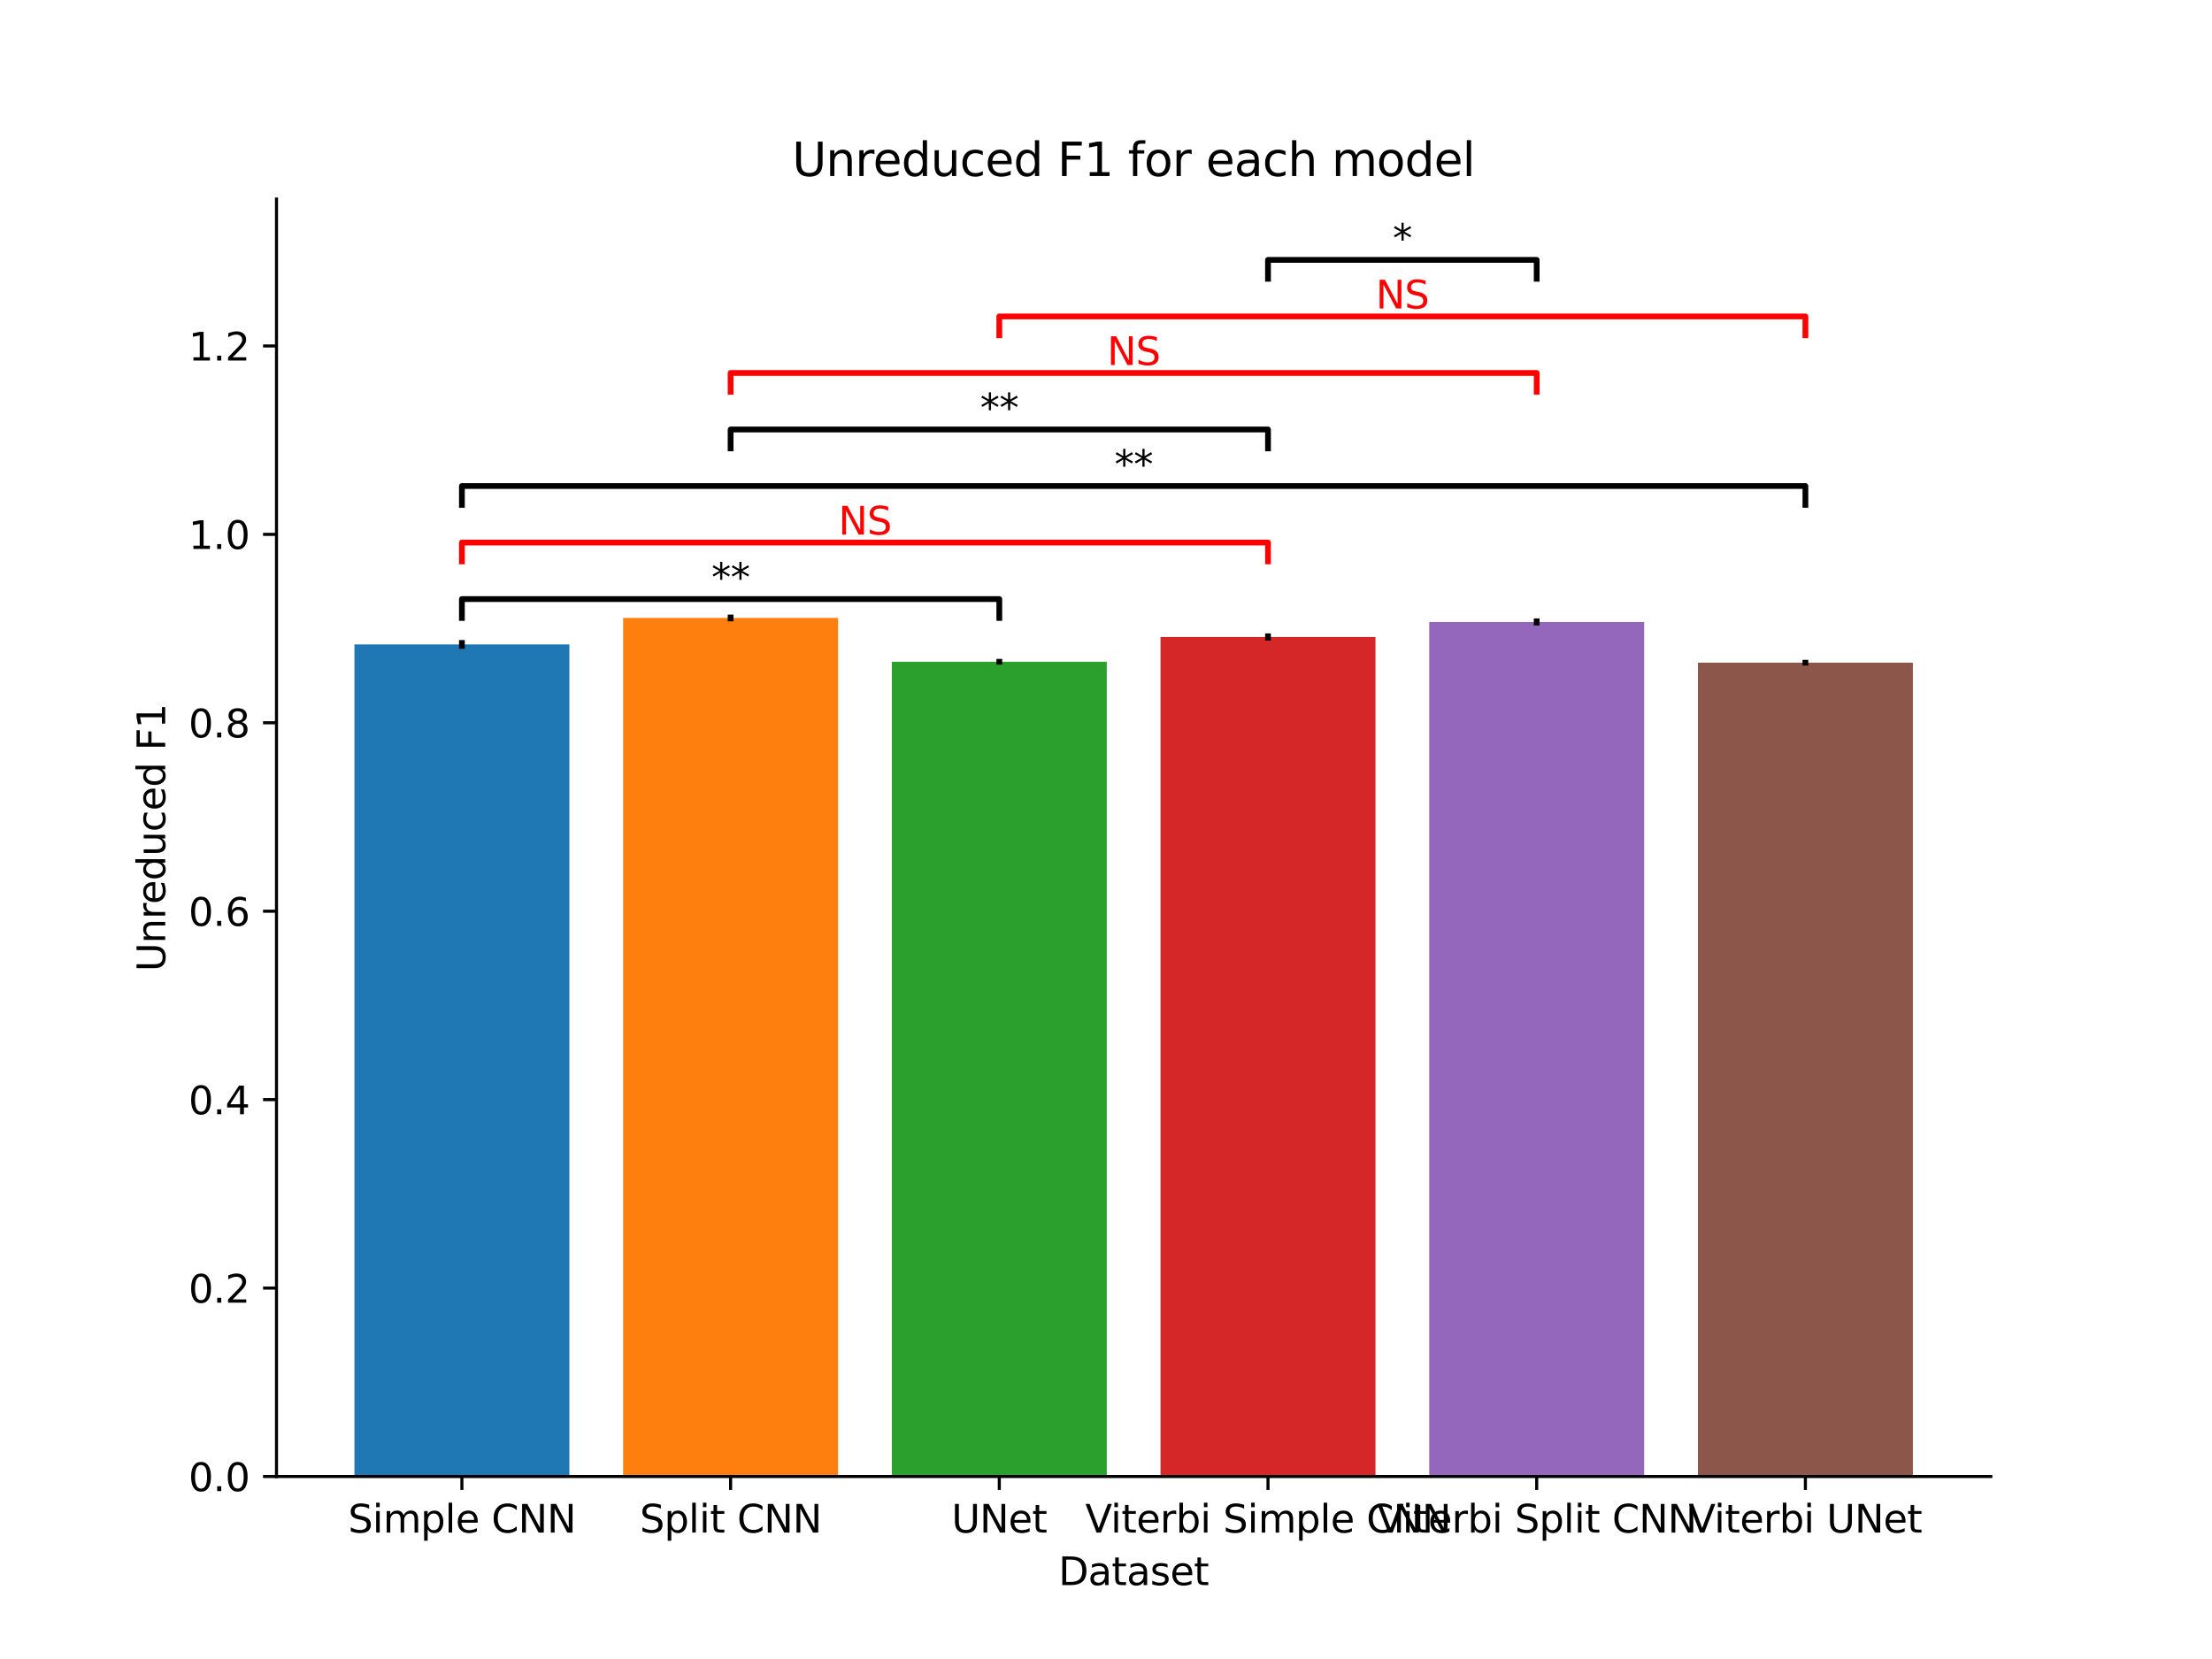 <?xml version="1.0" encoding="utf-8" standalone="no"?>
<!DOCTYPE svg PUBLIC "-//W3C//DTD SVG 1.1//EN"
  "http://www.w3.org/Graphics/SVG/1.1/DTD/svg11.dtd">
<svg xmlns:xlink="http://www.w3.org/1999/xlink" width="576pt" height="432pt" viewBox="0 0 576 432" xmlns="http://www.w3.org/2000/svg" version="1.1">
 <defs>
  <style type="text/css">*{stroke-linejoin: round; stroke-linecap: butt}</style>
 </defs>
 <g id="figure_1">
  <g id="patch_1">
   <path d="M 0 432 
L 576 432 
L 576 0 
L 0 0 
z
" style="fill: #ffffff"/>
  </g>
  <g id="axes_1">
   <g id="patch_2">
    <path d="M 72 384.48 
L 518.4 384.48 
L 518.4 51.84 
L 72 51.84 
z
" style="fill: #ffffff"/>
   </g>
   <g id="patch_3">
    <path d="M 92.291 384.48 
L 148.266 384.48 
L 148.266 167.808 
L 92.291 167.808 
z
" clip-path="url(#p8b6b298d01)" style="fill: #1f77b4"/>
   </g>
   <g id="patch_4">
    <path d="M 162.26 384.48 
L 218.234 384.48 
L 218.234 160.907 
L 162.26 160.907 
z
" clip-path="url(#p8b6b298d01)" style="fill: #ff7f0e"/>
   </g>
   <g id="patch_5">
    <path d="M 232.228 384.48 
L 288.203 384.48 
L 288.203 172.326 
L 232.228 172.326 
z
" clip-path="url(#p8b6b298d01)" style="fill: #2ca02c"/>
   </g>
   <g id="patch_6">
    <path d="M 302.197 384.48 
L 358.172 384.48 
L 358.172 165.871 
L 302.197 165.871 
z
" clip-path="url(#p8b6b298d01)" style="fill: #d62728"/>
   </g>
   <g id="patch_7">
    <path d="M 372.166 384.48 
L 428.14 384.48 
L 428.14 161.967 
L 372.166 161.967 
z
" clip-path="url(#p8b6b298d01)" style="fill: #9467bd"/>
   </g>
   <g id="patch_8">
    <path d="M 442.134 384.48 
L 498.109 384.48 
L 498.109 172.561 
L 442.134 172.561 
z
" clip-path="url(#p8b6b298d01)" style="fill: #8c564b"/>
   </g>
   <g id="matplotlib.axis_1">
    <g id="xtick_1">
     <g id="line2d_1">
      <defs>
       <path id="m29c3e3ee2c" d="M 0 0 
L 0 3.5 
" style="stroke: #000000; stroke-width: 0.8"/>
      </defs>
      <g>
       <use xlink:href="#m29c3e3ee2c" x="120.278" y="384.48" style="stroke: #000000; stroke-width: 0.8"/>
      </g>
     </g>
     <g id="text_1">
      <!-- Simple CNN -->
      <g transform="translate(90.643 399.078) scale(0.1 -0.1)">
       <defs>
        <path id="DejaVuSans-53" d="M 3425 4513 
L 3425 3897 
Q 3066 4069 2747 4153 
Q 2428 4238 2131 4238 
Q 1616 4238 1336 4038 
Q 1056 3838 1056 3469 
Q 1056 3159 1242 3001 
Q 1428 2844 1947 2747 
L 2328 2669 
Q 3034 2534 3370 2195 
Q 3706 1856 3706 1288 
Q 3706 609 3251 259 
Q 2797 -91 1919 -91 
Q 1588 -91 1214 -16 
Q 841 59 441 206 
L 441 856 
Q 825 641 1194 531 
Q 1563 422 1919 422 
Q 2459 422 2753 634 
Q 3047 847 3047 1241 
Q 3047 1584 2836 1778 
Q 2625 1972 2144 2069 
L 1759 2144 
Q 1053 2284 737 2584 
Q 422 2884 422 3419 
Q 422 4038 858 4394 
Q 1294 4750 2059 4750 
Q 2388 4750 2728 4690 
Q 3069 4631 3425 4513 
z
" transform="scale(0.016)"/>
        <path id="DejaVuSans-69" d="M 603 3500 
L 1178 3500 
L 1178 0 
L 603 0 
L 603 3500 
z
M 603 4863 
L 1178 4863 
L 1178 4134 
L 603 4134 
L 603 4863 
z
" transform="scale(0.016)"/>
        <path id="DejaVuSans-6d" d="M 3328 2828 
Q 3544 3216 3844 3400 
Q 4144 3584 4550 3584 
Q 5097 3584 5394 3201 
Q 5691 2819 5691 2113 
L 5691 0 
L 5113 0 
L 5113 2094 
Q 5113 2597 4934 2840 
Q 4756 3084 4391 3084 
Q 3944 3084 3684 2787 
Q 3425 2491 3425 1978 
L 3425 0 
L 2847 0 
L 2847 2094 
Q 2847 2600 2669 2842 
Q 2491 3084 2119 3084 
Q 1678 3084 1418 2786 
Q 1159 2488 1159 1978 
L 1159 0 
L 581 0 
L 581 3500 
L 1159 3500 
L 1159 2956 
Q 1356 3278 1631 3431 
Q 1906 3584 2284 3584 
Q 2666 3584 2933 3390 
Q 3200 3197 3328 2828 
z
" transform="scale(0.016)"/>
        <path id="DejaVuSans-70" d="M 1159 525 
L 1159 -1331 
L 581 -1331 
L 581 3500 
L 1159 3500 
L 1159 2969 
Q 1341 3281 1617 3432 
Q 1894 3584 2278 3584 
Q 2916 3584 3314 3078 
Q 3713 2572 3713 1747 
Q 3713 922 3314 415 
Q 2916 -91 2278 -91 
Q 1894 -91 1617 61 
Q 1341 213 1159 525 
z
M 3116 1747 
Q 3116 2381 2855 2742 
Q 2594 3103 2138 3103 
Q 1681 3103 1420 2742 
Q 1159 2381 1159 1747 
Q 1159 1113 1420 752 
Q 1681 391 2138 391 
Q 2594 391 2855 752 
Q 3116 1113 3116 1747 
z
" transform="scale(0.016)"/>
        <path id="DejaVuSans-6c" d="M 603 4863 
L 1178 4863 
L 1178 0 
L 603 0 
L 603 4863 
z
" transform="scale(0.016)"/>
        <path id="DejaVuSans-65" d="M 3597 1894 
L 3597 1613 
L 953 1613 
Q 991 1019 1311 708 
Q 1631 397 2203 397 
Q 2534 397 2845 478 
Q 3156 559 3463 722 
L 3463 178 
Q 3153 47 2828 -22 
Q 2503 -91 2169 -91 
Q 1331 -91 842 396 
Q 353 884 353 1716 
Q 353 2575 817 3079 
Q 1281 3584 2069 3584 
Q 2775 3584 3186 3129 
Q 3597 2675 3597 1894 
z
M 3022 2063 
Q 3016 2534 2758 2815 
Q 2500 3097 2075 3097 
Q 1594 3097 1305 2825 
Q 1016 2553 972 2059 
L 3022 2063 
z
" transform="scale(0.016)"/>
        <path id="DejaVuSans-20" transform="scale(0.016)"/>
        <path id="DejaVuSans-43" d="M 4122 4306 
L 4122 3641 
Q 3803 3938 3442 4084 
Q 3081 4231 2675 4231 
Q 1875 4231 1450 3742 
Q 1025 3253 1025 2328 
Q 1025 1406 1450 917 
Q 1875 428 2675 428 
Q 3081 428 3442 575 
Q 3803 722 4122 1019 
L 4122 359 
Q 3791 134 3420 21 
Q 3050 -91 2638 -91 
Q 1578 -91 968 557 
Q 359 1206 359 2328 
Q 359 3453 968 4101 
Q 1578 4750 2638 4750 
Q 3056 4750 3426 4639 
Q 3797 4528 4122 4306 
z
" transform="scale(0.016)"/>
        <path id="DejaVuSans-4e" d="M 628 4666 
L 1478 4666 
L 3547 763 
L 3547 4666 
L 4159 4666 
L 4159 0 
L 3309 0 
L 1241 3903 
L 1241 0 
L 628 0 
L 628 4666 
z
" transform="scale(0.016)"/>
       </defs>
       <use xlink:href="#DejaVuSans-53"/>
       <use xlink:href="#DejaVuSans-69" x="63.477"/>
       <use xlink:href="#DejaVuSans-6d" x="91.26"/>
       <use xlink:href="#DejaVuSans-70" x="188.672"/>
       <use xlink:href="#DejaVuSans-6c" x="252.148"/>
       <use xlink:href="#DejaVuSans-65" x="279.932"/>
       <use xlink:href="#DejaVuSans-20" x="341.455"/>
       <use xlink:href="#DejaVuSans-43" x="373.242"/>
       <use xlink:href="#DejaVuSans-4e" x="443.066"/>
       <use xlink:href="#DejaVuSans-4e" x="517.871"/>
      </g>
     </g>
    </g>
    <g id="xtick_2">
     <g id="line2d_2">
      <g>
       <use xlink:href="#m29c3e3ee2c" x="190.247" y="384.48" style="stroke: #000000; stroke-width: 0.8"/>
      </g>
     </g>
     <g id="text_2">
      <!-- Split CNN -->
      <g transform="translate(166.599 399.078) scale(0.1 -0.1)">
       <defs>
        <path id="DejaVuSans-74" d="M 1172 4494 
L 1172 3500 
L 2356 3500 
L 2356 3053 
L 1172 3053 
L 1172 1153 
Q 1172 725 1289 603 
Q 1406 481 1766 481 
L 2356 481 
L 2356 0 
L 1766 0 
Q 1100 0 847 248 
Q 594 497 594 1153 
L 594 3053 
L 172 3053 
L 172 3500 
L 594 3500 
L 594 4494 
L 1172 4494 
z
" transform="scale(0.016)"/>
       </defs>
       <use xlink:href="#DejaVuSans-53"/>
       <use xlink:href="#DejaVuSans-70" x="63.477"/>
       <use xlink:href="#DejaVuSans-6c" x="126.953"/>
       <use xlink:href="#DejaVuSans-69" x="154.736"/>
       <use xlink:href="#DejaVuSans-74" x="182.52"/>
       <use xlink:href="#DejaVuSans-20" x="221.729"/>
       <use xlink:href="#DejaVuSans-43" x="253.516"/>
       <use xlink:href="#DejaVuSans-4e" x="323.34"/>
       <use xlink:href="#DejaVuSans-4e" x="398.145"/>
      </g>
     </g>
    </g>
    <g id="xtick_3">
     <g id="line2d_3">
      <g>
       <use xlink:href="#m29c3e3ee2c" x="260.216" y="384.48" style="stroke: #000000; stroke-width: 0.8"/>
      </g>
     </g>
     <g id="text_3">
      <!-- UNet -->
      <g transform="translate(247.779 399.078) scale(0.1 -0.1)">
       <defs>
        <path id="DejaVuSans-55" d="M 556 4666 
L 1191 4666 
L 1191 1831 
Q 1191 1081 1462 751 
Q 1734 422 2344 422 
Q 2950 422 3222 751 
Q 3494 1081 3494 1831 
L 3494 4666 
L 4128 4666 
L 4128 1753 
Q 4128 841 3676 375 
Q 3225 -91 2344 -91 
Q 1459 -91 1007 375 
Q 556 841 556 1753 
L 556 4666 
z
" transform="scale(0.016)"/>
       </defs>
       <use xlink:href="#DejaVuSans-55"/>
       <use xlink:href="#DejaVuSans-4e" x="73.193"/>
       <use xlink:href="#DejaVuSans-65" x="147.998"/>
       <use xlink:href="#DejaVuSans-74" x="209.521"/>
      </g>
     </g>
    </g>
    <g id="xtick_4">
     <g id="line2d_4">
      <g>
       <use xlink:href="#m29c3e3ee2c" x="330.184" y="384.48" style="stroke: #000000; stroke-width: 0.8"/>
      </g>
     </g>
     <g id="text_4">
      <!-- Viterbi Simple CNN -->
      <g transform="translate(282.608 399.078) scale(0.1 -0.1)">
       <defs>
        <path id="DejaVuSans-56" d="M 1831 0 
L 50 4666 
L 709 4666 
L 2188 738 
L 3669 4666 
L 4325 4666 
L 2547 0 
L 1831 0 
z
" transform="scale(0.016)"/>
        <path id="DejaVuSans-72" d="M 2631 2963 
Q 2534 3019 2420 3045 
Q 2306 3072 2169 3072 
Q 1681 3072 1420 2755 
Q 1159 2438 1159 1844 
L 1159 0 
L 581 0 
L 581 3500 
L 1159 3500 
L 1159 2956 
Q 1341 3275 1631 3429 
Q 1922 3584 2338 3584 
Q 2397 3584 2469 3576 
Q 2541 3569 2628 3553 
L 2631 2963 
z
" transform="scale(0.016)"/>
        <path id="DejaVuSans-62" d="M 3116 1747 
Q 3116 2381 2855 2742 
Q 2594 3103 2138 3103 
Q 1681 3103 1420 2742 
Q 1159 2381 1159 1747 
Q 1159 1113 1420 752 
Q 1681 391 2138 391 
Q 2594 391 2855 752 
Q 3116 1113 3116 1747 
z
M 1159 2969 
Q 1341 3281 1617 3432 
Q 1894 3584 2278 3584 
Q 2916 3584 3314 3078 
Q 3713 2572 3713 1747 
Q 3713 922 3314 415 
Q 2916 -91 2278 -91 
Q 1894 -91 1617 61 
Q 1341 213 1159 525 
L 1159 0 
L 581 0 
L 581 4863 
L 1159 4863 
L 1159 2969 
z
" transform="scale(0.016)"/>
       </defs>
       <use xlink:href="#DejaVuSans-56"/>
       <use xlink:href="#DejaVuSans-69" x="66.158"/>
       <use xlink:href="#DejaVuSans-74" x="93.941"/>
       <use xlink:href="#DejaVuSans-65" x="133.15"/>
       <use xlink:href="#DejaVuSans-72" x="194.674"/>
       <use xlink:href="#DejaVuSans-62" x="235.787"/>
       <use xlink:href="#DejaVuSans-69" x="299.264"/>
       <use xlink:href="#DejaVuSans-20" x="327.047"/>
       <use xlink:href="#DejaVuSans-53" x="358.834"/>
       <use xlink:href="#DejaVuSans-69" x="422.311"/>
       <use xlink:href="#DejaVuSans-6d" x="450.094"/>
       <use xlink:href="#DejaVuSans-70" x="547.506"/>
       <use xlink:href="#DejaVuSans-6c" x="610.982"/>
       <use xlink:href="#DejaVuSans-65" x="638.766"/>
       <use xlink:href="#DejaVuSans-20" x="700.289"/>
       <use xlink:href="#DejaVuSans-43" x="732.076"/>
       <use xlink:href="#DejaVuSans-4e" x="801.9"/>
       <use xlink:href="#DejaVuSans-4e" x="876.705"/>
      </g>
     </g>
    </g>
    <g id="xtick_5">
     <g id="line2d_5">
      <g>
       <use xlink:href="#m29c3e3ee2c" x="400.153" y="384.48" style="stroke: #000000; stroke-width: 0.8"/>
      </g>
     </g>
     <g id="text_5">
      <!-- Viterbi Split CNN -->
      <g transform="translate(358.563 399.078) scale(0.1 -0.1)">
       <use xlink:href="#DejaVuSans-56"/>
       <use xlink:href="#DejaVuSans-69" x="66.158"/>
       <use xlink:href="#DejaVuSans-74" x="93.941"/>
       <use xlink:href="#DejaVuSans-65" x="133.15"/>
       <use xlink:href="#DejaVuSans-72" x="194.674"/>
       <use xlink:href="#DejaVuSans-62" x="235.787"/>
       <use xlink:href="#DejaVuSans-69" x="299.264"/>
       <use xlink:href="#DejaVuSans-20" x="327.047"/>
       <use xlink:href="#DejaVuSans-53" x="358.834"/>
       <use xlink:href="#DejaVuSans-70" x="422.311"/>
       <use xlink:href="#DejaVuSans-6c" x="485.787"/>
       <use xlink:href="#DejaVuSans-69" x="513.57"/>
       <use xlink:href="#DejaVuSans-74" x="541.354"/>
       <use xlink:href="#DejaVuSans-20" x="580.562"/>
       <use xlink:href="#DejaVuSans-43" x="612.35"/>
       <use xlink:href="#DejaVuSans-4e" x="682.174"/>
       <use xlink:href="#DejaVuSans-4e" x="756.979"/>
      </g>
     </g>
    </g>
    <g id="xtick_6">
     <g id="line2d_6">
      <g>
       <use xlink:href="#m29c3e3ee2c" x="470.122" y="384.48" style="stroke: #000000; stroke-width: 0.8"/>
      </g>
     </g>
     <g id="text_6">
      <!-- Viterbi UNet -->
      <g transform="translate(439.744 399.078) scale(0.1 -0.1)">
       <use xlink:href="#DejaVuSans-56"/>
       <use xlink:href="#DejaVuSans-69" x="66.158"/>
       <use xlink:href="#DejaVuSans-74" x="93.941"/>
       <use xlink:href="#DejaVuSans-65" x="133.15"/>
       <use xlink:href="#DejaVuSans-72" x="194.674"/>
       <use xlink:href="#DejaVuSans-62" x="235.787"/>
       <use xlink:href="#DejaVuSans-69" x="299.264"/>
       <use xlink:href="#DejaVuSans-20" x="327.047"/>
       <use xlink:href="#DejaVuSans-55" x="358.834"/>
       <use xlink:href="#DejaVuSans-4e" x="432.027"/>
       <use xlink:href="#DejaVuSans-65" x="506.832"/>
       <use xlink:href="#DejaVuSans-74" x="568.355"/>
      </g>
     </g>
    </g>
    <g id="text_7">
     <!-- Dataset -->
     <g transform="translate(275.62 412.757) scale(0.1 -0.1)">
      <defs>
       <path id="DejaVuSans-44" d="M 1259 4147 
L 1259 519 
L 2022 519 
Q 2988 519 3436 956 
Q 3884 1394 3884 2338 
Q 3884 3275 3436 3711 
Q 2988 4147 2022 4147 
L 1259 4147 
z
M 628 4666 
L 1925 4666 
Q 3281 4666 3915 4102 
Q 4550 3538 4550 2338 
Q 4550 1131 3912 565 
Q 3275 0 1925 0 
L 628 0 
L 628 4666 
z
" transform="scale(0.016)"/>
       <path id="DejaVuSans-61" d="M 2194 1759 
Q 1497 1759 1228 1600 
Q 959 1441 959 1056 
Q 959 750 1161 570 
Q 1363 391 1709 391 
Q 2188 391 2477 730 
Q 2766 1069 2766 1631 
L 2766 1759 
L 2194 1759 
z
M 3341 1997 
L 3341 0 
L 2766 0 
L 2766 531 
Q 2569 213 2275 61 
Q 1981 -91 1556 -91 
Q 1019 -91 701 211 
Q 384 513 384 1019 
Q 384 1609 779 1909 
Q 1175 2209 1959 2209 
L 2766 2209 
L 2766 2266 
Q 2766 2663 2505 2880 
Q 2244 3097 1772 3097 
Q 1472 3097 1187 3025 
Q 903 2953 641 2809 
L 641 3341 
Q 956 3463 1253 3523 
Q 1550 3584 1831 3584 
Q 2591 3584 2966 3190 
Q 3341 2797 3341 1997 
z
" transform="scale(0.016)"/>
       <path id="DejaVuSans-73" d="M 2834 3397 
L 2834 2853 
Q 2591 2978 2328 3040 
Q 2066 3103 1784 3103 
Q 1356 3103 1142 2972 
Q 928 2841 928 2578 
Q 928 2378 1081 2264 
Q 1234 2150 1697 2047 
L 1894 2003 
Q 2506 1872 2764 1633 
Q 3022 1394 3022 966 
Q 3022 478 2636 193 
Q 2250 -91 1575 -91 
Q 1294 -91 989 -36 
Q 684 19 347 128 
L 347 722 
Q 666 556 975 473 
Q 1284 391 1588 391 
Q 1994 391 2212 530 
Q 2431 669 2431 922 
Q 2431 1156 2273 1281 
Q 2116 1406 1581 1522 
L 1381 1569 
Q 847 1681 609 1914 
Q 372 2147 372 2553 
Q 372 3047 722 3315 
Q 1072 3584 1716 3584 
Q 2034 3584 2315 3537 
Q 2597 3491 2834 3397 
z
" transform="scale(0.016)"/>
      </defs>
      <use xlink:href="#DejaVuSans-44"/>
      <use xlink:href="#DejaVuSans-61" x="77.002"/>
      <use xlink:href="#DejaVuSans-74" x="138.281"/>
      <use xlink:href="#DejaVuSans-61" x="177.49"/>
      <use xlink:href="#DejaVuSans-73" x="238.77"/>
      <use xlink:href="#DejaVuSans-65" x="290.869"/>
      <use xlink:href="#DejaVuSans-74" x="352.393"/>
     </g>
    </g>
   </g>
   <g id="matplotlib.axis_2">
    <g id="ytick_1">
     <g id="line2d_7">
      <defs>
       <path id="m9812e19e4f" d="M 0 0 
L -3.5 0 
" style="stroke: #000000; stroke-width: 0.8"/>
      </defs>
      <g>
       <use xlink:href="#m9812e19e4f" x="72" y="384.48" style="stroke: #000000; stroke-width: 0.8"/>
      </g>
     </g>
     <g id="text_8">
      <!-- 0.0 -->
      <g transform="translate(49.097 388.279) scale(0.1 -0.1)">
       <defs>
        <path id="DejaVuSans-30" d="M 2034 4250 
Q 1547 4250 1301 3770 
Q 1056 3291 1056 2328 
Q 1056 1369 1301 889 
Q 1547 409 2034 409 
Q 2525 409 2770 889 
Q 3016 1369 3016 2328 
Q 3016 3291 2770 3770 
Q 2525 4250 2034 4250 
z
M 2034 4750 
Q 2819 4750 3233 4129 
Q 3647 3509 3647 2328 
Q 3647 1150 3233 529 
Q 2819 -91 2034 -91 
Q 1250 -91 836 529 
Q 422 1150 422 2328 
Q 422 3509 836 4129 
Q 1250 4750 2034 4750 
z
" transform="scale(0.016)"/>
        <path id="DejaVuSans-2e" d="M 684 794 
L 1344 794 
L 1344 0 
L 684 0 
L 684 794 
z
" transform="scale(0.016)"/>
       </defs>
       <use xlink:href="#DejaVuSans-30"/>
       <use xlink:href="#DejaVuSans-2e" x="63.623"/>
       <use xlink:href="#DejaVuSans-30" x="95.41"/>
      </g>
     </g>
    </g>
    <g id="ytick_2">
     <g id="line2d_8">
      <g>
       <use xlink:href="#m9812e19e4f" x="72" y="335.413" style="stroke: #000000; stroke-width: 0.8"/>
      </g>
     </g>
     <g id="text_9">
      <!-- 0.2 -->
      <g transform="translate(49.097 339.213) scale(0.1 -0.1)">
       <defs>
        <path id="DejaVuSans-32" d="M 1228 531 
L 3431 531 
L 3431 0 
L 469 0 
L 469 531 
Q 828 903 1448 1529 
Q 2069 2156 2228 2338 
Q 2531 2678 2651 2914 
Q 2772 3150 2772 3378 
Q 2772 3750 2511 3984 
Q 2250 4219 1831 4219 
Q 1534 4219 1204 4116 
Q 875 4013 500 3803 
L 500 4441 
Q 881 4594 1212 4672 
Q 1544 4750 1819 4750 
Q 2544 4750 2975 4387 
Q 3406 4025 3406 3419 
Q 3406 3131 3298 2873 
Q 3191 2616 2906 2266 
Q 2828 2175 2409 1742 
Q 1991 1309 1228 531 
z
" transform="scale(0.016)"/>
       </defs>
       <use xlink:href="#DejaVuSans-30"/>
       <use xlink:href="#DejaVuSans-2e" x="63.623"/>
       <use xlink:href="#DejaVuSans-32" x="95.41"/>
      </g>
     </g>
    </g>
    <g id="ytick_3">
     <g id="line2d_9">
      <g>
       <use xlink:href="#m9812e19e4f" x="72" y="286.347" style="stroke: #000000; stroke-width: 0.8"/>
      </g>
     </g>
     <g id="text_10">
      <!-- 0.4 -->
      <g transform="translate(49.097 290.146) scale(0.1 -0.1)">
       <defs>
        <path id="DejaVuSans-34" d="M 2419 4116 
L 825 1625 
L 2419 1625 
L 2419 4116 
z
M 2253 4666 
L 3047 4666 
L 3047 1625 
L 3713 1625 
L 3713 1100 
L 3047 1100 
L 3047 0 
L 2419 0 
L 2419 1100 
L 313 1100 
L 313 1709 
L 2253 4666 
z
" transform="scale(0.016)"/>
       </defs>
       <use xlink:href="#DejaVuSans-30"/>
       <use xlink:href="#DejaVuSans-2e" x="63.623"/>
       <use xlink:href="#DejaVuSans-34" x="95.41"/>
      </g>
     </g>
    </g>
    <g id="ytick_4">
     <g id="line2d_10">
      <g>
       <use xlink:href="#m9812e19e4f" x="72" y="237.28" style="stroke: #000000; stroke-width: 0.8"/>
      </g>
     </g>
     <g id="text_11">
      <!-- 0.6 -->
      <g transform="translate(49.097 241.079) scale(0.1 -0.1)">
       <defs>
        <path id="DejaVuSans-36" d="M 2113 2584 
Q 1688 2584 1439 2293 
Q 1191 2003 1191 1497 
Q 1191 994 1439 701 
Q 1688 409 2113 409 
Q 2538 409 2786 701 
Q 3034 994 3034 1497 
Q 3034 2003 2786 2293 
Q 2538 2584 2113 2584 
z
M 3366 4563 
L 3366 3988 
Q 3128 4100 2886 4159 
Q 2644 4219 2406 4219 
Q 1781 4219 1451 3797 
Q 1122 3375 1075 2522 
Q 1259 2794 1537 2939 
Q 1816 3084 2150 3084 
Q 2853 3084 3261 2657 
Q 3669 2231 3669 1497 
Q 3669 778 3244 343 
Q 2819 -91 2113 -91 
Q 1303 -91 875 529 
Q 447 1150 447 2328 
Q 447 3434 972 4092 
Q 1497 4750 2381 4750 
Q 2619 4750 2861 4703 
Q 3103 4656 3366 4563 
z
" transform="scale(0.016)"/>
       </defs>
       <use xlink:href="#DejaVuSans-30"/>
       <use xlink:href="#DejaVuSans-2e" x="63.623"/>
       <use xlink:href="#DejaVuSans-36" x="95.41"/>
      </g>
     </g>
    </g>
    <g id="ytick_5">
     <g id="line2d_11">
      <g>
       <use xlink:href="#m9812e19e4f" x="72" y="188.213" style="stroke: #000000; stroke-width: 0.8"/>
      </g>
     </g>
     <g id="text_12">
      <!-- 0.8 -->
      <g transform="translate(49.097 192.012) scale(0.1 -0.1)">
       <defs>
        <path id="DejaVuSans-38" d="M 2034 2216 
Q 1584 2216 1326 1975 
Q 1069 1734 1069 1313 
Q 1069 891 1326 650 
Q 1584 409 2034 409 
Q 2484 409 2743 651 
Q 3003 894 3003 1313 
Q 3003 1734 2745 1975 
Q 2488 2216 2034 2216 
z
M 1403 2484 
Q 997 2584 770 2862 
Q 544 3141 544 3541 
Q 544 4100 942 4425 
Q 1341 4750 2034 4750 
Q 2731 4750 3128 4425 
Q 3525 4100 3525 3541 
Q 3525 3141 3298 2862 
Q 3072 2584 2669 2484 
Q 3125 2378 3379 2068 
Q 3634 1759 3634 1313 
Q 3634 634 3220 271 
Q 2806 -91 2034 -91 
Q 1263 -91 848 271 
Q 434 634 434 1313 
Q 434 1759 690 2068 
Q 947 2378 1403 2484 
z
M 1172 3481 
Q 1172 3119 1398 2916 
Q 1625 2713 2034 2713 
Q 2441 2713 2670 2916 
Q 2900 3119 2900 3481 
Q 2900 3844 2670 4047 
Q 2441 4250 2034 4250 
Q 1625 4250 1398 4047 
Q 1172 3844 1172 3481 
z
" transform="scale(0.016)"/>
       </defs>
       <use xlink:href="#DejaVuSans-30"/>
       <use xlink:href="#DejaVuSans-2e" x="63.623"/>
       <use xlink:href="#DejaVuSans-38" x="95.41"/>
      </g>
     </g>
    </g>
    <g id="ytick_6">
     <g id="line2d_12">
      <g>
       <use xlink:href="#m9812e19e4f" x="72" y="139.146" style="stroke: #000000; stroke-width: 0.8"/>
      </g>
     </g>
     <g id="text_13">
      <!-- 1.0 -->
      <g transform="translate(49.097 142.946) scale(0.1 -0.1)">
       <defs>
        <path id="DejaVuSans-31" d="M 794 531 
L 1825 531 
L 1825 4091 
L 703 3866 
L 703 4441 
L 1819 4666 
L 2450 4666 
L 2450 531 
L 3481 531 
L 3481 0 
L 794 0 
L 794 531 
z
" transform="scale(0.016)"/>
       </defs>
       <use xlink:href="#DejaVuSans-31"/>
       <use xlink:href="#DejaVuSans-2e" x="63.623"/>
       <use xlink:href="#DejaVuSans-30" x="95.41"/>
      </g>
     </g>
    </g>
    <g id="ytick_7">
     <g id="line2d_13">
      <g>
       <use xlink:href="#m9812e19e4f" x="72" y="90.08" style="stroke: #000000; stroke-width: 0.8"/>
      </g>
     </g>
     <g id="text_14">
      <!-- 1.2 -->
      <g transform="translate(49.097 93.879) scale(0.1 -0.1)">
       <use xlink:href="#DejaVuSans-31"/>
       <use xlink:href="#DejaVuSans-2e" x="63.623"/>
       <use xlink:href="#DejaVuSans-32" x="95.41"/>
      </g>
     </g>
    </g>
    <g id="text_15">
     <!-- Unreduced F1 -->
     <g transform="translate(43.017 252.997) rotate(-90) scale(0.1 -0.1)">
      <defs>
       <path id="DejaVuSans-6e" d="M 3513 2113 
L 3513 0 
L 2938 0 
L 2938 2094 
Q 2938 2591 2744 2837 
Q 2550 3084 2163 3084 
Q 1697 3084 1428 2787 
Q 1159 2491 1159 1978 
L 1159 0 
L 581 0 
L 581 3500 
L 1159 3500 
L 1159 2956 
Q 1366 3272 1645 3428 
Q 1925 3584 2291 3584 
Q 2894 3584 3203 3211 
Q 3513 2838 3513 2113 
z
" transform="scale(0.016)"/>
       <path id="DejaVuSans-64" d="M 2906 2969 
L 2906 4863 
L 3481 4863 
L 3481 0 
L 2906 0 
L 2906 525 
Q 2725 213 2448 61 
Q 2172 -91 1784 -91 
Q 1150 -91 751 415 
Q 353 922 353 1747 
Q 353 2572 751 3078 
Q 1150 3584 1784 3584 
Q 2172 3584 2448 3432 
Q 2725 3281 2906 2969 
z
M 947 1747 
Q 947 1113 1208 752 
Q 1469 391 1925 391 
Q 2381 391 2643 752 
Q 2906 1113 2906 1747 
Q 2906 2381 2643 2742 
Q 2381 3103 1925 3103 
Q 1469 3103 1208 2742 
Q 947 2381 947 1747 
z
" transform="scale(0.016)"/>
       <path id="DejaVuSans-75" d="M 544 1381 
L 544 3500 
L 1119 3500 
L 1119 1403 
Q 1119 906 1312 657 
Q 1506 409 1894 409 
Q 2359 409 2629 706 
Q 2900 1003 2900 1516 
L 2900 3500 
L 3475 3500 
L 3475 0 
L 2900 0 
L 2900 538 
Q 2691 219 2414 64 
Q 2138 -91 1772 -91 
Q 1169 -91 856 284 
Q 544 659 544 1381 
z
M 1991 3584 
L 1991 3584 
z
" transform="scale(0.016)"/>
       <path id="DejaVuSans-63" d="M 3122 3366 
L 3122 2828 
Q 2878 2963 2633 3030 
Q 2388 3097 2138 3097 
Q 1578 3097 1268 2742 
Q 959 2388 959 1747 
Q 959 1106 1268 751 
Q 1578 397 2138 397 
Q 2388 397 2633 464 
Q 2878 531 3122 666 
L 3122 134 
Q 2881 22 2623 -34 
Q 2366 -91 2075 -91 
Q 1284 -91 818 406 
Q 353 903 353 1747 
Q 353 2603 823 3093 
Q 1294 3584 2113 3584 
Q 2378 3584 2631 3529 
Q 2884 3475 3122 3366 
z
" transform="scale(0.016)"/>
       <path id="DejaVuSans-46" d="M 628 4666 
L 3309 4666 
L 3309 4134 
L 1259 4134 
L 1259 2759 
L 3109 2759 
L 3109 2228 
L 1259 2228 
L 1259 0 
L 628 0 
L 628 4666 
z
" transform="scale(0.016)"/>
      </defs>
      <use xlink:href="#DejaVuSans-55"/>
      <use xlink:href="#DejaVuSans-6e" x="73.193"/>
      <use xlink:href="#DejaVuSans-72" x="136.572"/>
      <use xlink:href="#DejaVuSans-65" x="175.436"/>
      <use xlink:href="#DejaVuSans-64" x="236.959"/>
      <use xlink:href="#DejaVuSans-75" x="300.436"/>
      <use xlink:href="#DejaVuSans-63" x="363.814"/>
      <use xlink:href="#DejaVuSans-65" x="418.795"/>
      <use xlink:href="#DejaVuSans-64" x="480.318"/>
      <use xlink:href="#DejaVuSans-20" x="543.795"/>
      <use xlink:href="#DejaVuSans-46" x="575.582"/>
      <use xlink:href="#DejaVuSans-31" x="633.102"/>
     </g>
    </g>
   </g>
   <g id="LineCollection_1">
    <path d="M 120.278 168.947 
L 120.278 166.67 
" clip-path="url(#p8b6b298d01)" style="fill: none; stroke: #000000; stroke-width: 1.5"/>
    <path d="M 190.247 161.78 
L 190.247 160.033 
" clip-path="url(#p8b6b298d01)" style="fill: none; stroke: #000000; stroke-width: 1.5"/>
    <path d="M 260.216 173.076 
L 260.216 171.577 
" clip-path="url(#p8b6b298d01)" style="fill: none; stroke: #000000; stroke-width: 1.5"/>
    <path d="M 330.184 166.806 
L 330.184 164.936 
" clip-path="url(#p8b6b298d01)" style="fill: none; stroke: #000000; stroke-width: 1.5"/>
    <path d="M 400.153 162.893 
L 400.153 161.04 
" clip-path="url(#p8b6b298d01)" style="fill: none; stroke: #000000; stroke-width: 1.5"/>
    <path d="M 470.122 173.311 
L 470.122 171.811 
" clip-path="url(#p8b6b298d01)" style="fill: none; stroke: #000000; stroke-width: 1.5"/>
   </g>
   <g id="line2d_14">
    <path d="M 120.278 160.907 
L 120.278 156 
L 260.216 156 
L 260.216 160.907 
" clip-path="url(#p8b6b298d01)" style="fill: none; stroke: #000000; stroke-width: 1.5; stroke-linecap: square"/>
   </g>
   <g id="line2d_15">
    <path d="M 120.278 146.187 
L 120.278 141.28 
L 330.184 141.28 
L 330.184 146.187 
" clip-path="url(#p8b6b298d01)" style="fill: none; stroke: #ff0000; stroke-width: 1.5; stroke-linecap: square"/>
   </g>
   <g id="line2d_16">
    <path d="M 120.278 131.467 
L 120.278 126.56 
L 470.122 126.56 
L 470.122 131.467 
" clip-path="url(#p8b6b298d01)" style="fill: none; stroke: #000000; stroke-width: 1.5; stroke-linecap: square"/>
   </g>
   <g id="line2d_17">
    <path d="M 190.247 116.747 
L 190.247 111.84 
L 330.184 111.84 
L 330.184 116.747 
" clip-path="url(#p8b6b298d01)" style="fill: none; stroke: #000000; stroke-width: 1.5; stroke-linecap: square"/>
   </g>
   <g id="line2d_18">
    <path d="M 190.247 102.027 
L 190.247 97.12 
L 400.153 97.12 
L 400.153 102.027 
" clip-path="url(#p8b6b298d01)" style="fill: none; stroke: #ff0000; stroke-width: 1.5; stroke-linecap: square"/>
   </g>
   <g id="line2d_19">
    <path d="M 260.216 87.307 
L 260.216 82.4 
L 470.122 82.4 
L 470.122 87.307 
" clip-path="url(#p8b6b298d01)" style="fill: none; stroke: #ff0000; stroke-width: 1.5; stroke-linecap: square"/>
   </g>
   <g id="line2d_20">
    <path d="M 330.184 72.587 
L 330.184 67.68 
L 400.153 67.68 
L 400.153 72.587 
" clip-path="url(#p8b6b298d01)" style="fill: none; stroke: #000000; stroke-width: 1.5; stroke-linecap: square"/>
   </g>
   <g id="patch_9">
    <path d="M 72 384.48 
L 72 51.84 
" style="fill: none; stroke: #000000; stroke-width: 0.8; stroke-linejoin: miter; stroke-linecap: square"/>
   </g>
   <g id="patch_10">
    <path d="M 72 384.48 
L 518.4 384.48 
" style="fill: none; stroke: #000000; stroke-width: 0.8; stroke-linejoin: miter; stroke-linecap: square"/>
   </g>
   <g id="text_16">
    <!-- ** -->
    <g transform="translate(185.247 153.92) scale(0.1 -0.1)">
     <defs>
      <path id="DejaVuSans-2a" d="M 3009 3897 
L 1888 3291 
L 3009 2681 
L 2828 2375 
L 1778 3009 
L 1778 1831 
L 1422 1831 
L 1422 3009 
L 372 2375 
L 191 2681 
L 1313 3291 
L 191 3897 
L 372 4206 
L 1422 3572 
L 1422 4750 
L 1778 4750 
L 1778 3572 
L 2828 4206 
L 3009 3897 
z
" transform="scale(0.016)"/>
     </defs>
     <use xlink:href="#DejaVuSans-2a"/>
     <use xlink:href="#DejaVuSans-2a" x="50"/>
    </g>
   </g>
   <g id="text_17">
    <!-- NS -->
    <g style="fill: #ff0000" transform="translate(218.317 139.2) scale(0.1 -0.1)">
     <use xlink:href="#DejaVuSans-4e"/>
     <use xlink:href="#DejaVuSans-53" x="74.805"/>
    </g>
   </g>
   <g id="text_18">
    <!-- ** -->
    <g transform="translate(290.2 124.48) scale(0.1 -0.1)">
     <use xlink:href="#DejaVuSans-2a"/>
     <use xlink:href="#DejaVuSans-2a" x="50"/>
    </g>
   </g>
   <g id="text_19">
    <!-- ** -->
    <g transform="translate(255.216 109.76) scale(0.1 -0.1)">
     <use xlink:href="#DejaVuSans-2a"/>
     <use xlink:href="#DejaVuSans-2a" x="50"/>
    </g>
   </g>
   <g id="text_20">
    <!-- NS -->
    <g style="fill: #ff0000" transform="translate(288.285 95.04) scale(0.1 -0.1)">
     <use xlink:href="#DejaVuSans-4e"/>
     <use xlink:href="#DejaVuSans-53" x="74.805"/>
    </g>
   </g>
   <g id="text_21">
    <!-- NS -->
    <g style="fill: #ff0000" transform="translate(358.254 80.32) scale(0.1 -0.1)">
     <use xlink:href="#DejaVuSans-4e"/>
     <use xlink:href="#DejaVuSans-53" x="74.805"/>
    </g>
   </g>
   <g id="text_22">
    <!-- * -->
    <g transform="translate(362.669 65.6) scale(0.1 -0.1)">
     <use xlink:href="#DejaVuSans-2a"/>
    </g>
   </g>
   <g id="text_23">
    <!-- Unreduced F1 for each model -->
    <g transform="translate(206.272 45.84) scale(0.12 -0.12)">
     <defs>
      <path id="DejaVuSans-66" d="M 2375 4863 
L 2375 4384 
L 1825 4384 
Q 1516 4384 1395 4259 
Q 1275 4134 1275 3809 
L 1275 3500 
L 2222 3500 
L 2222 3053 
L 1275 3053 
L 1275 0 
L 697 0 
L 697 3053 
L 147 3053 
L 147 3500 
L 697 3500 
L 697 3744 
Q 697 4328 969 4595 
Q 1241 4863 1831 4863 
L 2375 4863 
z
" transform="scale(0.016)"/>
      <path id="DejaVuSans-6f" d="M 1959 3097 
Q 1497 3097 1228 2736 
Q 959 2375 959 1747 
Q 959 1119 1226 758 
Q 1494 397 1959 397 
Q 2419 397 2687 759 
Q 2956 1122 2956 1747 
Q 2956 2369 2687 2733 
Q 2419 3097 1959 3097 
z
M 1959 3584 
Q 2709 3584 3137 3096 
Q 3566 2609 3566 1747 
Q 3566 888 3137 398 
Q 2709 -91 1959 -91 
Q 1206 -91 779 398 
Q 353 888 353 1747 
Q 353 2609 779 3096 
Q 1206 3584 1959 3584 
z
" transform="scale(0.016)"/>
      <path id="DejaVuSans-68" d="M 3513 2113 
L 3513 0 
L 2938 0 
L 2938 2094 
Q 2938 2591 2744 2837 
Q 2550 3084 2163 3084 
Q 1697 3084 1428 2787 
Q 1159 2491 1159 1978 
L 1159 0 
L 581 0 
L 581 4863 
L 1159 4863 
L 1159 2956 
Q 1366 3272 1645 3428 
Q 1925 3584 2291 3584 
Q 2894 3584 3203 3211 
Q 3513 2838 3513 2113 
z
" transform="scale(0.016)"/>
     </defs>
     <use xlink:href="#DejaVuSans-55"/>
     <use xlink:href="#DejaVuSans-6e" x="73.193"/>
     <use xlink:href="#DejaVuSans-72" x="136.572"/>
     <use xlink:href="#DejaVuSans-65" x="175.436"/>
     <use xlink:href="#DejaVuSans-64" x="236.959"/>
     <use xlink:href="#DejaVuSans-75" x="300.436"/>
     <use xlink:href="#DejaVuSans-63" x="363.814"/>
     <use xlink:href="#DejaVuSans-65" x="418.795"/>
     <use xlink:href="#DejaVuSans-64" x="480.318"/>
     <use xlink:href="#DejaVuSans-20" x="543.795"/>
     <use xlink:href="#DejaVuSans-46" x="575.582"/>
     <use xlink:href="#DejaVuSans-31" x="633.102"/>
     <use xlink:href="#DejaVuSans-20" x="696.725"/>
     <use xlink:href="#DejaVuSans-66" x="728.512"/>
     <use xlink:href="#DejaVuSans-6f" x="763.717"/>
     <use xlink:href="#DejaVuSans-72" x="824.898"/>
     <use xlink:href="#DejaVuSans-20" x="866.012"/>
     <use xlink:href="#DejaVuSans-65" x="897.799"/>
     <use xlink:href="#DejaVuSans-61" x="959.322"/>
     <use xlink:href="#DejaVuSans-63" x="1020.602"/>
     <use xlink:href="#DejaVuSans-68" x="1075.582"/>
     <use xlink:href="#DejaVuSans-20" x="1138.961"/>
     <use xlink:href="#DejaVuSans-6d" x="1170.748"/>
     <use xlink:href="#DejaVuSans-6f" x="1268.16"/>
     <use xlink:href="#DejaVuSans-64" x="1329.342"/>
     <use xlink:href="#DejaVuSans-65" x="1392.818"/>
     <use xlink:href="#DejaVuSans-6c" x="1454.342"/>
    </g>
   </g>
  </g>
 </g>
 <defs>
  <clipPath id="p8b6b298d01">
   <rect x="72" y="51.84" width="446.4" height="332.64"/>
  </clipPath>
 </defs>
</svg>
